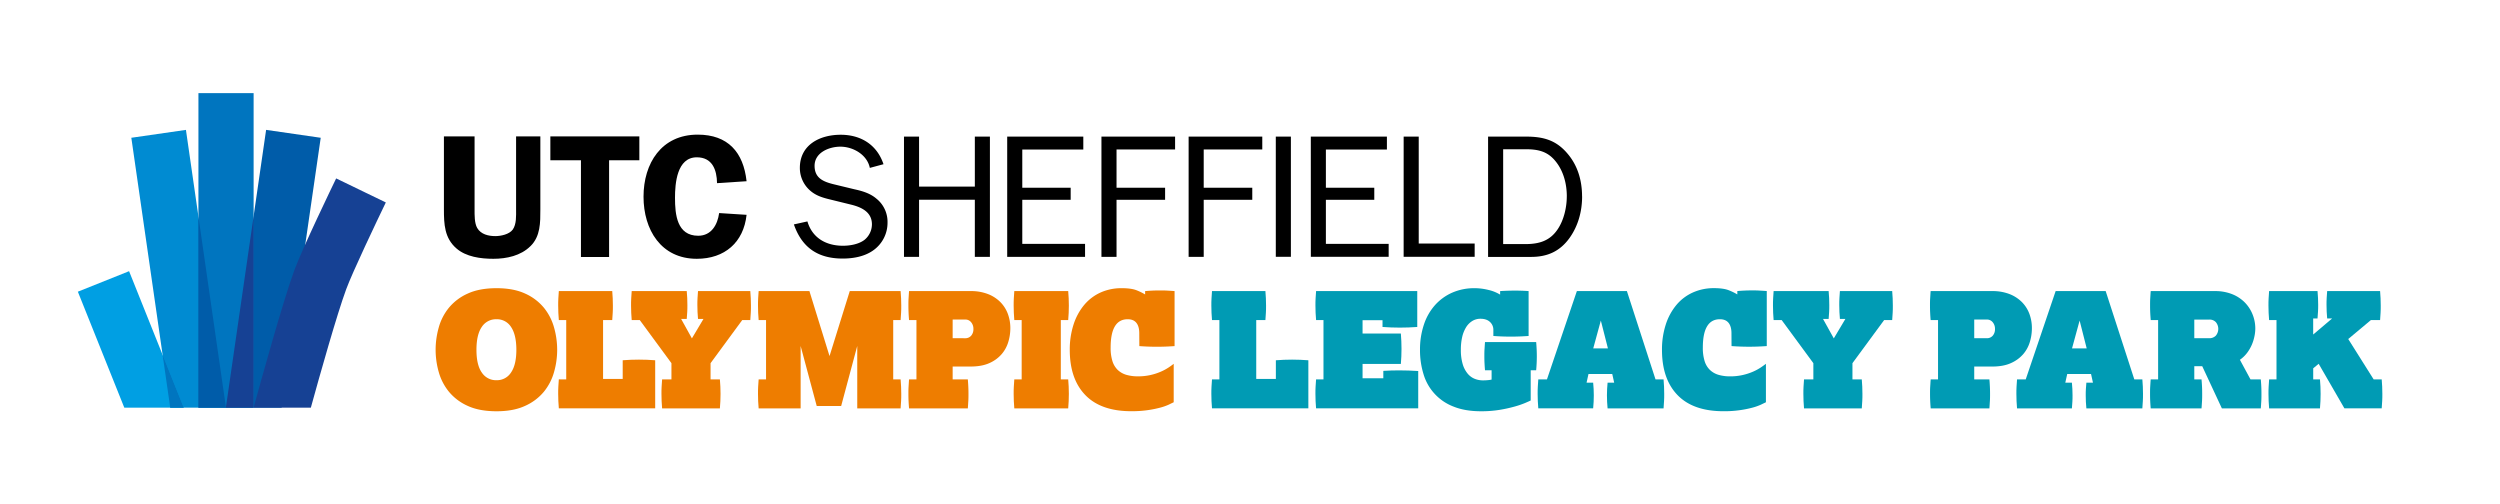 <svg id="b80dd5db-9539-4825-9e54-8e87a2f01b30" data-name="Layer 1" xmlns="http://www.w3.org/2000/svg" viewBox="0 0 1976.72 398.84"><defs><style>.a02134f5-8044-46ae-ae7a-ff6594c826bd{fill:#008bd2;}.b9ddea4f-1d85-4eba-b8fc-171c66a5dd31{fill:#005ca9;}.b0d63780-0ca9-4c3f-b625-c43fa77fe6c1{fill:#164194;}.e50fb5de-baa8-490c-99d5-ae7082270b81{fill:#009fe3;}.bd33d4f8-d8a3-4a2a-8196-41832a020361{fill:#0075bf;}.f12cb128-61fe-4260-9c64-3d051eca5de2{fill:#ee7d00;}.bd8b514b-ec6c-46b9-8ed3-aebff6393ce6{fill:#009bb4;}</style></defs><path d="M533.71,156.5c0-11.54,1.53-32.12,17.24-32.12,12.24,0,15.85,9.87,16,20.44l23.36-1.53c-2.5-22.94-14.74-36.84-38.65-36.84-28.65,0-42.83,22.66-42.83,49.08,0,26,13.76,49.09,42.13,49.09,22,0,37-12.93,39.35-34.77l-21.69-1.39c-1.25,9.18-6.12,17.94-16.55,17.94-16.82,0-18.35-16.83-18.35-29.9M481.6,126.74h23.92V107.83H435.16v18.91h24.19v76.49H481.6V126.74Zm-62.14,67.87c7.93-7.79,7.79-18.64,7.79-29.07V107.83H408.06v57.71c0,5,.41,11.68-2.64,16-2.79,3.76-9.32,5.15-13.77,5.15-5.42,0-11.4-1.39-14.32-6.4-2.23-3.89-2.09-10.29-2.09-14.74V107.83H351v57.71c0,11.68.42,22.67,9.88,30.87,7.64,6.68,19.19,8.21,29.2,8.21,10.43,0,21.69-2.37,29.34-10"/><polygon class="a02134f5-8044-46ae-ae7a-ff6594c826bd" points="178.68 322.35 147.02 102.7 103.84 108.93 134.6 322.35 178.68 322.35"/><polygon class="b9ddea4f-1d85-4eba-b8fc-171c66a5dd31" points="222.67 322.35 253.59 108.94 210.41 102.69 178.59 322.35 222.67 322.35"/><path class="b0d63780-0ca9-4c3f-b625-c43fa77fe6c1" d="M245.78,322.34c7-25.44,20.72-74.11,28-93.77,4.87-13.23,24.23-53.93,31.28-68.5l-39.27-19c-2.69,5.56-26.47,54.81-33,72.46-9.28,25.23-27.28,90.57-32.27,108.82Z"/><polygon class="e50fb5de-baa8-490c-99d5-ae7082270b81" points="61.56 230.64 61.56 230.64 98.29 322.35 145.29 322.35 102.06 214.41 61.56 230.64"/><rect class="bd33d4f8-d8a3-4a2a-8196-41832a020361" x="156.9" y="73.64" width="43.63" height="248.7"/><polygon class="b9ddea4f-1d85-4eba-b8fc-171c66a5dd31" points="156.9 322.35 178.68 322.35 156.9 171.22 156.9 322.35"/><polygon class="b0d63780-0ca9-4c3f-b625-c43fa77fe6c1" points="178.59 322.35 200.53 322.35 200.53 170.89 178.59 322.35"/><polygon class="bd33d4f8-d8a3-4a2a-8196-41832a020361" points="134.6 322.35 145.29 322.35 128.59 280.65 134.6 322.35"/><path d="M856.56,108H796.38v95.12h61.56V192.83H808.31V158h38.26v-9.56H808.31V118.23h48.25Zm-129.87,0H714.77v95.12h11.92v-45.2h44.1v45.2h11.92V108H770.79v39.52h-44.1ZM638.4,175.08l-10.68,2.36c6.38,18.44,19.14,27,38.55,27,8.6,0,17.88-1.67,24.82-6.94a26.66,26.66,0,0,0,10.67-21.63,23.47,23.47,0,0,0-8.87-18.86c-4.85-4.15-11.09-6-17.33-7.35l-14.29-3.46c-8.87-2.08-17.19-4.44-17.19-15.11,0-10.4,11.37-15.12,20.39-15.12,10.12,0,21.21,6.38,23.29,16.78l10.81-2.91c-5.13-15.39-17.88-23.29-33.83-23.29-16.5,0-32.3,7.9-32.3,26.2a23.63,23.63,0,0,0,7.76,17.61c5,4.57,10.82,6.1,17.2,7.62l15.8,3.89c8.32,2.08,16.22,6,16.22,15.53a15.89,15.89,0,0,1-5.82,12.2c-4.44,3.47-11.37,4.71-17.06,4.71-13.31,0-24.26-6.1-28.14-19.27m244.43-56.85h46.3V108H870.9v95.12h11.93V158h38.4v-9.56h-38.4Zm68.93,0h46.31V108H939.83v95.12h11.93V158h38.4v-9.56h-38.4Zm57,84.86h11.93V108h-11.93Zm27.71,0H1098V192.83h-49.64V158h38.27v-9.56h-38.27V118.23h48.25V108h-60.17Zm73.37,0H1166V192.55h-44.23V108h-11.92Zm129-47.84c0,8.6-2.22,18.45-6.93,25.65C1225.7,190.47,1217,193,1206,193h-17.47V118H1206c10,0,17.61,1.52,24.12,9.7,6.24,7.77,8.74,17.89,8.74,27.59m12.06,0c0-12.34-3.32-24.26-11.51-33.83-9-10.67-19.13-13.45-32.72-13.45h-30.08v95.12h34c13,0,22.88-4.44,30.51-15.12,6.79-9.56,9.84-21.07,9.84-32.72"/><path class="f12cb128-61fe-4260-9c64-3d051eca5de2" d="M392.63,325.18q-13.62,0-22.83-4.26A40.74,40.74,0,0,1,355,309.79a42.9,42.9,0,0,1-8.08-15.59,64.18,64.18,0,0,1-2.48-17.61,65,65,0,0,1,2.48-17.69A42.79,42.79,0,0,1,355,243.26a40.74,40.74,0,0,1,14.82-11.13q9.21-4.26,22.83-4.26,13.35,0,22.58,4.26A40.82,40.82,0,0,1,430,243.26a42.93,42.93,0,0,1,8.07,15.64,64.57,64.57,0,0,1,2.48,17.69,63.8,63.8,0,0,1-2.48,17.61A43,43,0,0,1,430,309.79a40.82,40.82,0,0,1-14.82,11.13Q406,325.18,392.63,325.18Zm0-24.55a13.2,13.2,0,0,0,11.45-6.11q4.2-6.11,4.2-17.93t-4.2-18.07a13.19,13.19,0,0,0-11.45-6.1,13.39,13.39,0,0,0-11.7,6.1q-4.2,6.11-4.2,18.07t4.2,17.93A13.4,13.4,0,0,0,392.63,300.63Z"/><path class="f12cb128-61fe-4260-9c64-3d051eca5de2" d="M447.71,300V253.05h-5.85c-.17-2-.3-3.85-.38-5.72s-.13-3.77-.13-5.72,0-3.86.13-5.73.21-3.77.38-5.72h42.23q.26,2.93.38,5.72c.09,1.87.13,3.77.13,5.73s0,3.85-.13,5.72-.21,3.77-.38,5.72h-7.25v46.56h15.52V284.85q3.18-.24,6.36-.38t6.49-.12q3.3,0,6.42.12t6.42.38v38H441.86q-.25-2.92-.38-5.73c-.09-1.86-.13-3.77-.13-5.72s0-3.86.13-5.72.21-3.78.38-5.73Z"/><path class="f12cb128-61fe-4260-9c64-3d051eca5de2" d="M530.9,300V287.15l-25.06-34.1h-6.36c-.17-2-.3-3.85-.38-5.72s-.13-3.77-.13-5.72,0-3.86.13-5.73.21-3.77.38-5.72H543c.17,1.86.3,3.71.39,5.53s.12,3.67.12,5.53,0,3.69-.12,5.47-.22,3.61-.39,5.47h-4.45l8.53,15.39,9.16-15.39h-4.33c-.17-1.86-.3-3.69-.38-5.47s-.13-3.6-.13-5.47,0-3.71.13-5.53.21-3.67.38-5.53h41.34q.25,2.93.38,5.72c.09,1.87.13,3.77.13,5.73s0,3.85-.13,5.72-.21,3.77-.38,5.72h-6.36l-25.06,34.1V300h7.38c.17,1.95.29,3.86.38,5.73s.13,3.77.13,5.72-.05,3.86-.13,5.72-.21,3.78-.38,5.73H523.52c-.17-1.95-.29-3.86-.38-5.73s-.13-3.77-.13-5.72,0-3.86.13-5.72.21-3.78.38-5.73Z"/><path class="f12cb128-61fe-4260-9c64-3d051eca5de2" d="M605.7,300V253.05h-5.85c-.18-2-.3-3.85-.39-5.72s-.12-3.77-.12-5.72,0-3.86.12-5.73.21-3.77.39-5.72H640l15.9,51.39,16-51.39h40.2c.17,2,.29,3.86.38,5.72s.13,3.77.13,5.73,0,3.85-.13,5.72-.21,3.77-.38,5.72h-5.85V300h5.85c.17,1.95.29,3.86.38,5.73s.13,3.77.13,5.72,0,3.86-.13,5.72-.21,3.78-.38,5.73H677.82V273.53L665.1,321H645.77l-12.72-47.45v49.36h-33.2c-.18-1.95-.3-3.86-.39-5.73s-.12-3.77-.12-5.72,0-3.86.12-5.72.21-3.78.39-5.73Z"/><path class="f12cb128-61fe-4260-9c64-3d051eca5de2" d="M724.63,300V253.05h-5.85c-.17-2-.3-3.85-.38-5.72s-.13-3.77-.13-5.72,0-3.86.13-5.73.21-3.77.38-5.72H767.5A36.72,36.72,0,0,1,781,232.45a28.24,28.24,0,0,1,9.86,6.29,26.11,26.11,0,0,1,6,9.35,32.18,32.18,0,0,1,2,11.58,37.48,37.48,0,0,1-1.59,10.62,26.25,26.25,0,0,1-5.28,9.73,27.47,27.47,0,0,1-9.67,7.06q-6,2.73-14.88,2.73H753.25V300h12q.25,2.92.38,5.73c.09,1.86.13,3.77.13,5.72s0,3.86-.13,5.72-.21,3.78-.38,5.73H718.78q-.25-2.92-.38-5.73c-.09-1.86-.13-3.77-.13-5.72s0-3.86.13-5.72.21-3.78.38-5.73Zm38.55-32.56a6,6,0,0,0,4.7-2,7.77,7.77,0,0,0,1.78-5.41,7.94,7.94,0,0,0-1.78-5.22,5.79,5.79,0,0,0-4.7-2.16h-9.93v14.76Z"/><path class="f12cb128-61fe-4260-9c64-3d051eca5de2" d="M807.82,300V253.05H802c-.17-2-.29-3.85-.38-5.72s-.13-3.77-.13-5.72,0-3.86.13-5.73.21-3.77.38-5.72h42.62c.17,2,.29,3.86.38,5.72s.13,3.77.13,5.73-.05,3.85-.13,5.72-.21,3.77-.38,5.72h-5.85V300h5.85c.17,1.95.29,3.86.38,5.73s.13,3.77.13,5.72-.05,3.86-.13,5.72-.21,3.78-.38,5.73H802c-.17-1.95-.29-3.86-.38-5.73s-.13-3.77-.13-5.72,0-3.86.13-5.72.21-3.78.38-5.73Z"/><path class="f12cb128-61fe-4260-9c64-3d051eca5de2" d="M900.81,263.48q0-5.34-2.29-8.2t-6.87-2.86q-13.49,0-13.48,22.38a34.86,34.86,0,0,0,1.4,10.69,16.57,16.57,0,0,0,4.19,7,16.75,16.75,0,0,0,6.81,3.88,32.21,32.21,0,0,0,9.22,1.2,43.74,43.74,0,0,0,10.05-1.08,45.46,45.46,0,0,0,8.14-2.67,39.87,39.87,0,0,0,6.11-3.31q2.55-1.71,3.94-2.86v30.4c-.85.43-2.12,1-3.81,1.85a42.37,42.37,0,0,1-6.62,2.35,84.85,84.85,0,0,1-9.79,2,88.49,88.49,0,0,1-13.36.89q-23.91,0-36.25-12.72t-12.34-35.75a63.88,63.88,0,0,1,3-20.1,46.36,46.36,0,0,1,8.39-15.45,36.53,36.53,0,0,1,13-9.86A40,40,0,0,1,887,227.87q7.62,0,11.83,1.71a44.26,44.26,0,0,1,6.61,3.25v-2.67q2.93-.25,5.79-.39c1.91-.08,3.83-.12,5.79-.12s3.9,0,5.85.12,3.9.22,5.85.39v43.5q-3.57.25-7.06.38t-6.93.13q-3.57,0-7-.13t-6.87-.38Z"/><path class="bd8b514b-ec6c-46b9-8ed3-aebff6393ce6" d="M964.16,300V253.06h-5.85q-.25-2.92-.38-5.73c-.09-1.86-.13-3.77-.13-5.72s0-3.86.13-5.72.21-3.78.38-5.73h42.23q.26,2.93.38,5.73c.09,1.86.13,3.77.13,5.72s0,3.86-.13,5.72-.21,3.78-.38,5.73h-7.25v46.56h15.52V284.86q3.18-.25,6.36-.38t6.49-.13q3.3,0,6.42.13t6.42.38v38H958.31c-.17-1.95-.3-3.85-.38-5.72s-.13-3.77-.13-5.72,0-3.86.13-5.73.21-3.77.38-5.72Z"/><path class="bd8b514b-ec6c-46b9-8ed3-aebff6393ce6" d="M1046.46,300V253.06h-5.85q-.25-2.92-.38-5.73c-.09-1.86-.13-3.77-.13-5.72s0-3.86.13-5.72.21-3.78.38-5.73h80v28.37q-3.43.25-6.87.38c-2.29.08-4.58.13-6.87.13s-4.58-.05-6.87-.13-4.58-.21-6.86-.38v-5.34h-15.78v10.55h30.28c.17,2,.29,4.07.38,6.11s.13,4,.13,6-.05,4.05-.13,6-.21,4-.38,5.91h-30.28v11.33h16.41v-5.85q6.1-.39,12.47-.39c2.54,0,5.06.05,7.56.13s5,.21,7.57.38v29.51h-80.77c-.17-1.95-.3-3.85-.38-5.72s-.13-3.77-.13-5.72,0-3.86.13-5.73.21-3.77.38-5.72Z"/><path class="bd8b514b-ec6c-46b9-8ed3-aebff6393ce6" d="M1179.39,292.75h-5.22c-.17-1.95-.29-3.82-.38-5.6s-.13-3.6-.13-5.47,0-3.71.13-5.53.21-3.71.38-5.67h40.46c.17,2,.29,3.84.38,5.67s.13,3.67.13,5.53-.05,3.69-.13,5.47-.21,3.65-.38,5.6h-4.33v23.91q-1,.51-4.26,1.91a70.86,70.86,0,0,1-8.33,2.86,108.45,108.45,0,0,1-11.83,2.61,88.84,88.84,0,0,1-14.76,1.14q-12.72,0-21.81-3.69a39.3,39.3,0,0,1-23.73-25.56,64.38,64.38,0,0,1-2.8-19.34,61.48,61.48,0,0,1,3.06-19.84,43.85,43.85,0,0,1,8.71-15.39,39.8,39.8,0,0,1,13.61-9.93,43.33,43.33,0,0,1,17.87-3.56,45.1,45.1,0,0,1,10.94,1.4,30.81,30.81,0,0,1,9.16,3.69v-2.8q5.85-.37,11.83-.38c3.56,0,7.13.13,10.69.38v35.49q-3.57.25-7.06.38t-6.94.13q-3.56,0-7-.13t-6.87-.38v-4.83a8.3,8.3,0,0,0-2.67-6.24c-1.78-1.69-4.29-2.54-7.51-2.54a12.12,12.12,0,0,0-6.61,1.85,15.21,15.21,0,0,0-4.9,5.08,25.78,25.78,0,0,0-3,7.7,43.86,43.86,0,0,0-1,9.79,38.7,38.7,0,0,0,1.47,11.52,20.92,20.92,0,0,0,3.94,7.5,14.08,14.08,0,0,0,5.6,4.07,17.46,17.46,0,0,0,6.42,1.21,37.66,37.66,0,0,0,4.52-.25,13.17,13.17,0,0,0,2.35-.39Z"/><path class="bd8b514b-ec6c-46b9-8ed3-aebff6393ce6" d="M1223.15,300l23.66-69.84h39.56L1309,300h6.36q.26,2.92.38,5.72c.09,1.87.13,3.78.13,5.73s0,3.86-.13,5.72-.21,3.77-.38,5.72H1271.1c-.17-1.69-.29-3.41-.38-5.15s-.13-3.45-.13-5.15.05-3.37.13-5,.21-3.33.38-5h5.22l-1.53-6.87H1256l-1.53,6.87h5.22c.17,1.7.29,3.37.38,5s.13,3.32.13,5-.05,3.42-.13,5.15-.21,3.46-.38,5.15h-43.38c-.17-1.95-.3-3.85-.38-5.72s-.13-3.77-.13-5.72,0-3.86.13-5.73.21-3.77.38-5.72Zm48.21-24.55-5.6-22-6,22Z"/><path class="bd8b514b-ec6c-46b9-8ed3-aebff6393ce6" d="M1369.05,263.49q0-5.34-2.29-8.21c-1.52-1.9-3.81-2.86-6.87-2.86q-13.48,0-13.48,22.39a35.15,35.15,0,0,0,1.4,10.68,16.36,16.36,0,0,0,4.2,7,16.54,16.54,0,0,0,6.8,3.88,31.87,31.87,0,0,0,9.23,1.21,43.72,43.72,0,0,0,10-1.08,45.84,45.84,0,0,0,8.15-2.67,39.73,39.73,0,0,0,6.1-3.31c1.7-1.14,3-2.1,4-2.86v30.4c-.85.43-2.13,1-3.82,1.84a42.94,42.94,0,0,1-6.62,2.36,84.59,84.59,0,0,1-9.79,2,87.2,87.2,0,0,1-13.36.89q-23.91,0-36.25-12.72t-12.34-35.74a63.79,63.79,0,0,1,3-20.1,46.25,46.25,0,0,1,8.4-15.46,36.26,36.26,0,0,1,13-9.85,40,40,0,0,1,16.73-3.44q7.63,0,11.83,1.72a43.87,43.87,0,0,1,6.61,3.24v-2.67c1.95-.17,3.88-.29,5.79-.38s3.84-.13,5.79-.13,3.9,0,5.85.13,3.9.21,5.85.38v43.51c-2.37.17-4.73.29-7.06.38s-4.64.13-6.93.13-4.71-.05-7-.13-4.58-.21-6.87-.38Z"/><path class="bd8b514b-ec6c-46b9-8ed3-aebff6393ce6" d="M1433.8,300V287.15l-25.06-34.09h-6.36q-.26-2.92-.38-5.73c-.09-1.86-.13-3.77-.13-5.72s0-3.86.13-5.72.21-3.78.38-5.73h43.5c.17,1.87.3,3.71.39,5.53s.12,3.67.12,5.54,0,3.69-.12,5.47-.22,3.6-.39,5.47h-4.45l8.53,15.39,9.16-15.39h-4.33c-.17-1.87-.3-3.69-.38-5.47s-.13-3.61-.13-5.47,0-3.71.13-5.54.21-3.66.38-5.53h41.34q.25,2.93.38,5.73c.09,1.86.13,3.77.13,5.72s0,3.86-.13,5.72-.21,3.78-.38,5.73h-6.36l-25.06,34.09V300h7.38c.17,1.95.29,3.86.38,5.72s.13,3.78.13,5.73,0,3.86-.13,5.72-.21,3.77-.38,5.72h-45.67c-.17-1.95-.29-3.85-.38-5.72s-.13-3.77-.13-5.72,0-3.86.13-5.73.21-3.77.38-5.72Z"/><path class="bd8b514b-ec6c-46b9-8ed3-aebff6393ce6" d="M1532.38,300V253.06h-5.85q-.26-2.92-.38-5.73c-.09-1.86-.13-3.77-.13-5.72s0-3.86.13-5.72.21-3.78.38-5.73h48.72a36.93,36.93,0,0,1,13.48,2.29,28.4,28.4,0,0,1,9.86,6.3,26.11,26.11,0,0,1,6,9.35,32.17,32.17,0,0,1,2,11.57,37.48,37.48,0,0,1-1.59,10.62,26.29,26.29,0,0,1-5.28,9.74,27.45,27.45,0,0,1-9.67,7.05q-6,2.75-14.88,2.74H1561V300h12q.26,2.92.38,5.72c.09,1.87.13,3.78.13,5.73s0,3.86-.13,5.72-.21,3.77-.38,5.72h-46.43c-.17-1.95-.3-3.85-.38-5.72s-.13-3.77-.13-5.72,0-3.86.13-5.73.21-3.77.38-5.72Zm38.55-32.57a6,6,0,0,0,4.7-2,7.76,7.76,0,0,0,1.78-5.41,7.92,7.92,0,0,0-1.78-5.21,5.79,5.79,0,0,0-4.7-2.16H1561v14.75Z"/><path class="bd8b514b-ec6c-46b9-8ed3-aebff6393ce6" d="M1601.71,300l23.66-69.84h39.56L1687.58,300h6.35q.25,2.92.38,5.72c.09,1.87.13,3.78.13,5.73s0,3.86-.13,5.72-.21,3.77-.38,5.72h-44.26c-.17-1.69-.3-3.41-.39-5.15s-.12-3.45-.12-5.15,0-3.37.12-5,.22-3.33.39-5h5.21l-1.52-6.87h-18.83l-1.53,6.87h5.22c.17,1.7.29,3.37.38,5s.13,3.32.13,5,0,3.42-.13,5.15-.21,3.46-.38,5.15h-43.38c-.17-1.95-.3-3.85-.38-5.72s-.13-3.77-.13-5.72,0-3.86.13-5.73.21-3.77.38-5.72Zm48.21-24.55-5.59-22-6,22Z"/><path class="bd8b514b-ec6c-46b9-8ed3-aebff6393ce6" d="M1706.4,300V253.06h-5.85q-.25-2.92-.39-5.73c-.08-1.86-.12-3.77-.12-5.72s0-3.86.12-5.72.22-3.78.39-5.73h50.88a35.88,35.88,0,0,1,13.29,2.35,29.25,29.25,0,0,1,10,6.43,28.62,28.62,0,0,1,6.29,9.48,29.81,29.81,0,0,1,2.23,11.51,30.12,30.12,0,0,1-.64,5.79,34.63,34.63,0,0,1-2,6.61,31.61,31.61,0,0,1-3.75,6.55,25.1,25.1,0,0,1-5.79,5.6l8.39,15.52h8.14q.26,2.92.39,5.72t.12,5.73c0,1.95,0,3.86-.12,5.72s-.22,3.77-.39,5.72h-30.78l-15.52-33.32H1735V300h5.72q.26,2.92.39,5.72t.12,5.73c0,1.95,0,3.86-.12,5.72s-.22,3.77-.39,5.72h-40.19c-.17-1.95-.3-3.85-.39-5.72s-.12-3.77-.12-5.72,0-3.86.12-5.73.22-3.77.39-5.72Zm40.32-32.57a7.1,7.1,0,0,0,5.28-2,8.32,8.32,0,0,0,0-10.75,6.71,6.71,0,0,0-5-2h-12v14.75Z"/><path class="bd8b514b-ec6c-46b9-8ed3-aebff6393ce6" d="M1800,300V253.06h-5.85q-.26-2.92-.38-5.73c-.09-1.86-.13-3.77-.13-5.72s0-3.86.13-5.72.21-3.78.38-5.73h38.29c.17,1.87.29,3.69.38,5.47s.13,3.56.13,5.34,0,3.59-.13,5.41-.21,3.63-.38,5.41H1829v12.72l15-12.72h-3.94c-.17-1.78-.3-3.58-.38-5.41s-.13-3.63-.13-5.41,0-3.56.13-5.34.21-3.6.38-5.47h41.85q.25,2.93.38,5.73c.09,1.86.13,3.77.13,5.72s0,3.86-.13,5.72-.21,3.78-.38,5.73h-7.25l-17.94,15,20.1,31.93h6.36q.26,2.92.38,5.72c.09,1.87.13,3.78.13,5.73s0,3.86-.13,5.72-.21,3.77-.38,5.72H1853.7l-20.35-35.23-4.32,3.56V300h5.34c.17,1.95.29,3.86.38,5.72s.13,3.78.13,5.73-.05,3.86-.13,5.72-.21,3.77-.38,5.72h-40.2c-.17-1.95-.3-3.85-.38-5.72s-.13-3.77-.13-5.72,0-3.86.13-5.73.21-3.77.38-5.72Z"/></svg>